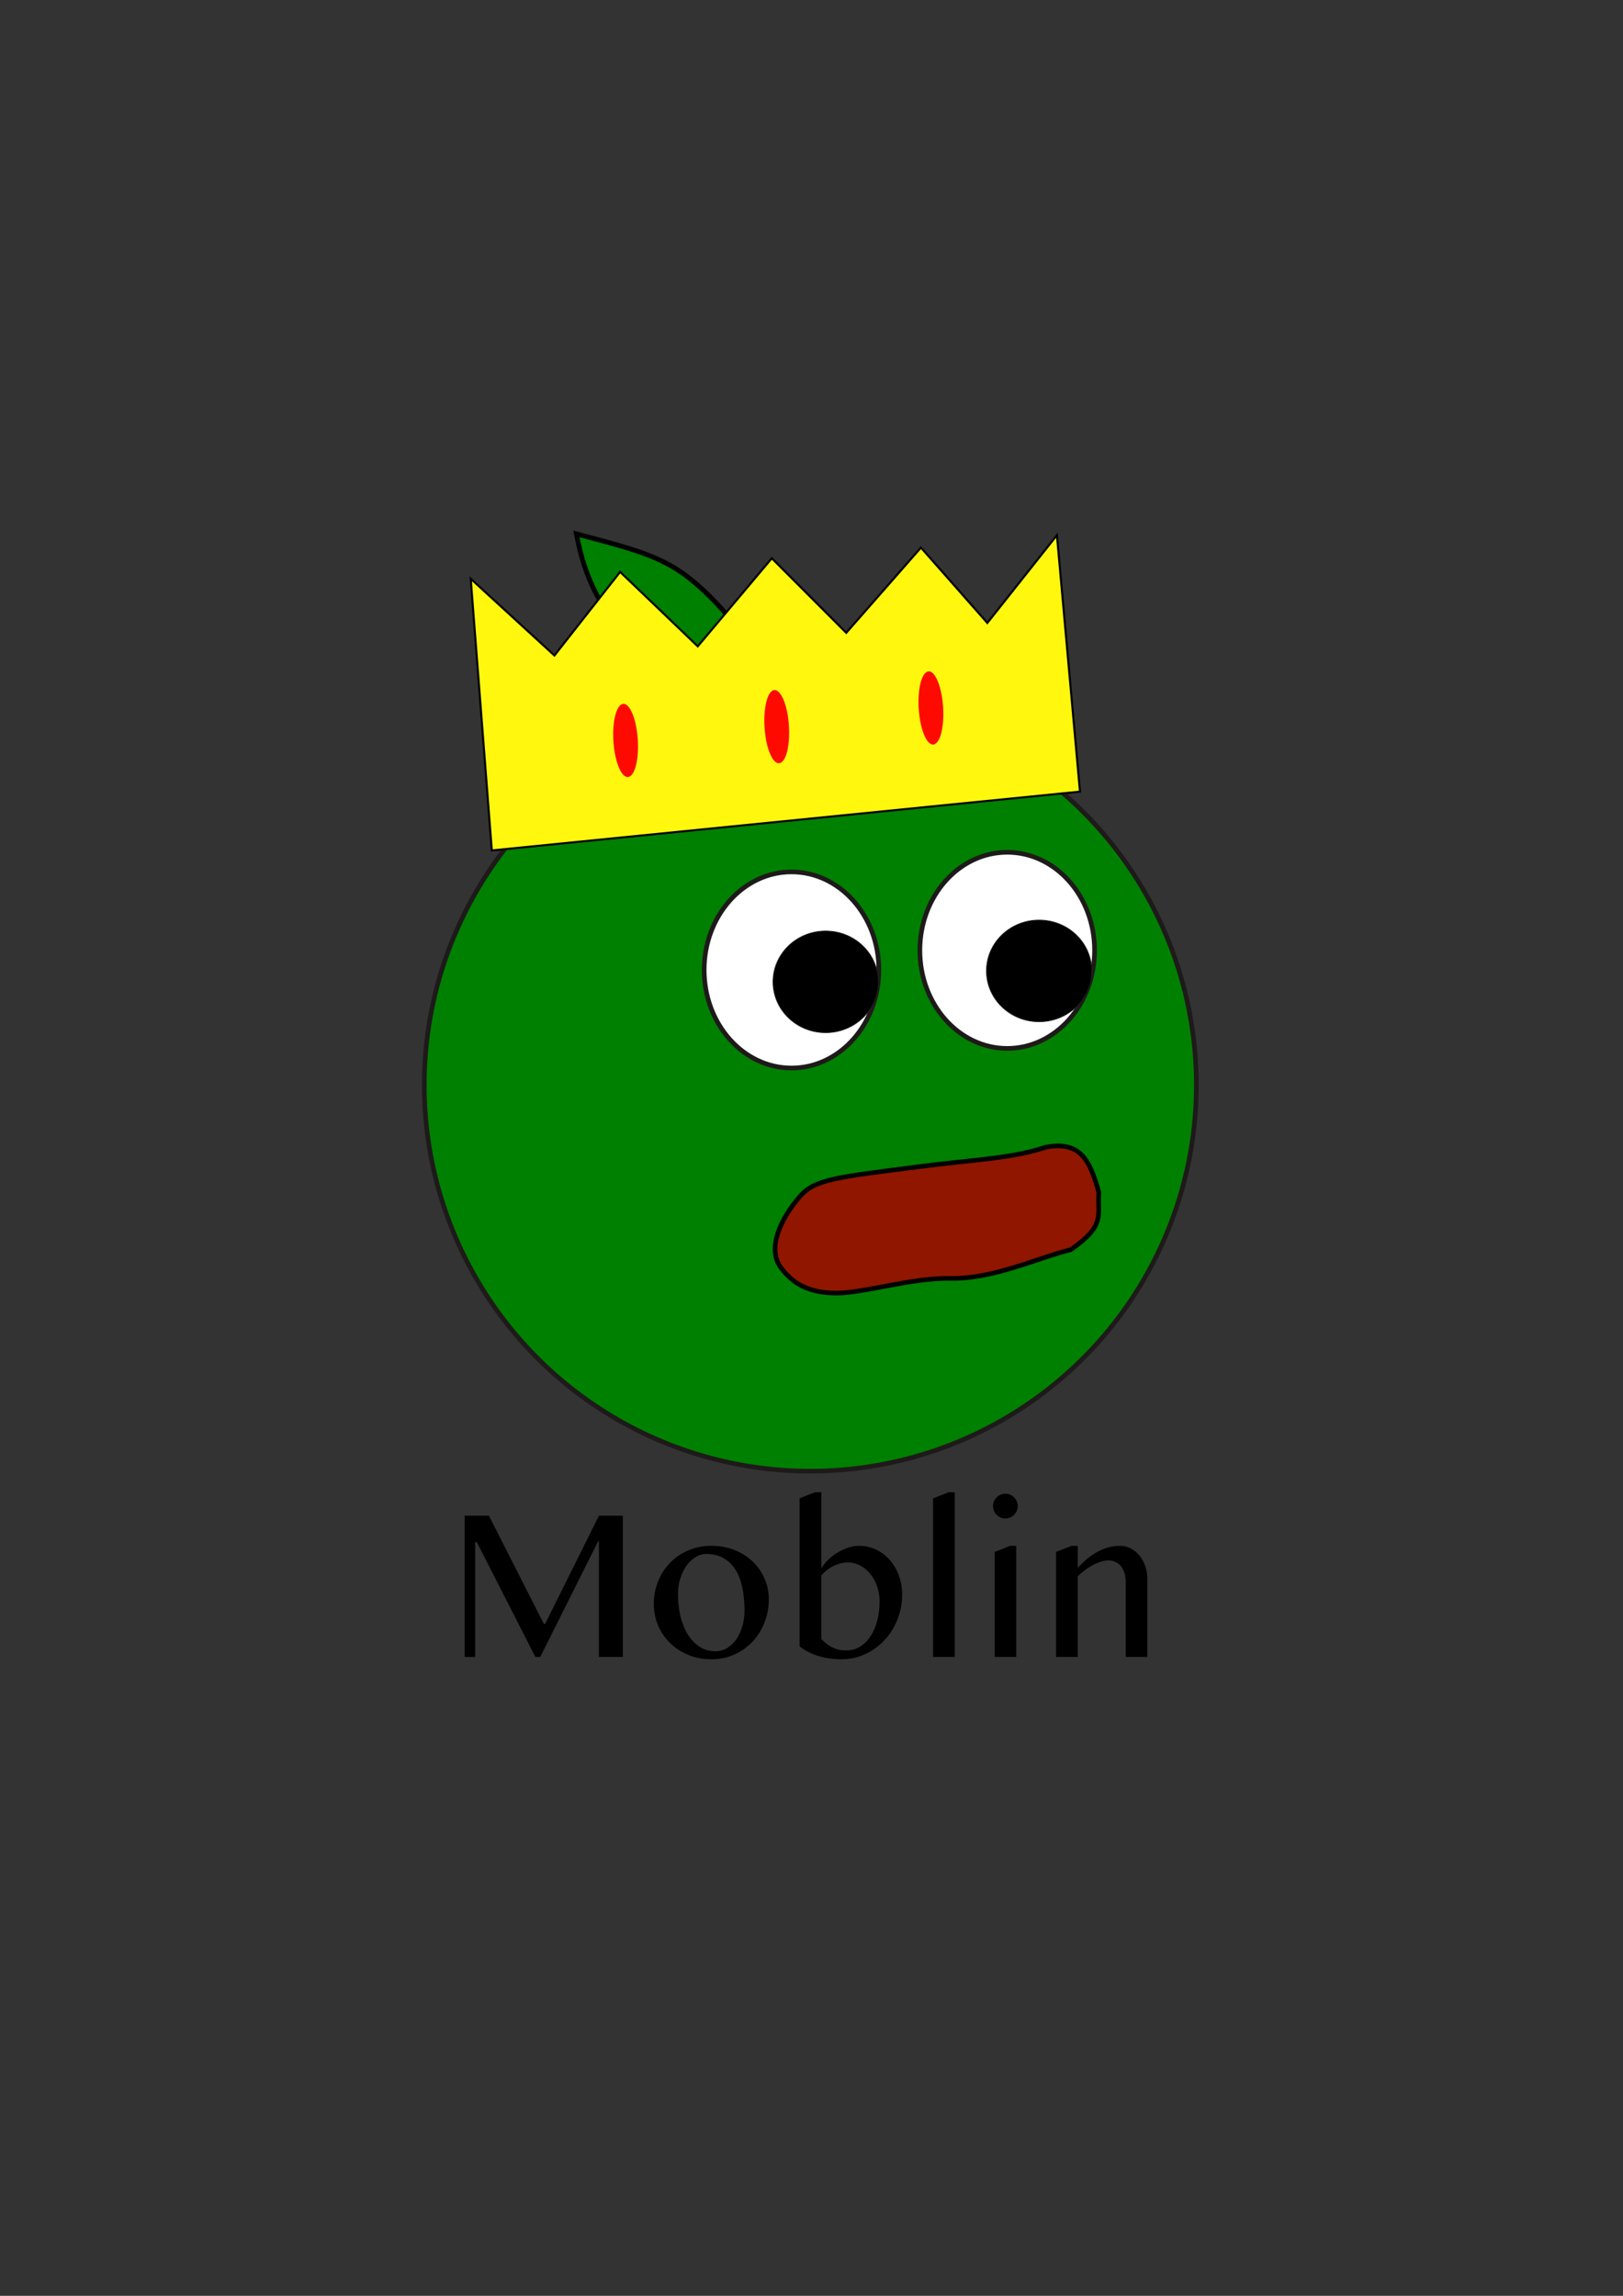 <?xml version="1.0" encoding="UTF-8" standalone="no"?>
<!-- Created with Inkscape (http://www.inkscape.org/) -->

<svg
   width="210mm"
   height="297mm"
   viewBox="0 0 210 297"
   version="1.1"
   id="svg5"
   inkscape:version="1.2.2 (b0a84865, 2022-12-01)"
   sodipodi:docname="logo-king-sticker-path.svg"
   xmlns:inkscape="http://www.inkscape.org/namespaces/inkscape"
   xmlns:sodipodi="http://sodipodi.sourceforge.net/DTD/sodipodi-0.dtd"
   xmlns="http://www.w3.org/2000/svg"
   xmlns:svg="http://www.w3.org/2000/svg">
  <rect x="0" y="0" width="210" height="297" fill="#333333" stroke="none"/>
  <sodipodi:namedview
     id="namedview7"
     pagecolor="#ffffff"
     bordercolor="#999999"
     borderopacity="1"
     inkscape:showpageshadow="0"
     inkscape:pageopacity="0"
     inkscape:pagecheckerboard="0"
     inkscape:deskcolor="#d1d1d1"
     inkscape:document-units="mm"
     showgrid="false"
     inkscape:zoom="0.64793388"
     inkscape:cx="142.76148"
     inkscape:cy="542.49363"
     inkscape:window-width="1440"
     inkscape:window-height="847"
     inkscape:window-x="0"
     inkscape:window-y="25"
     inkscape:window-maximized="1"
     inkscape:current-layer="text257" />
  <defs
     id="defs2">
    <linearGradient
       id="linearGradient13268"
       inkscape:swatch="solid">
      <stop
         style="stop-color:#eaeaea;stop-opacity:1;"
         offset="0"
         id="stop13266" />
    </linearGradient>
    <inkscape:path-effect
       effect="bend_path"
       id="path-effect3000"
       is_visible="true"
       lpeversion="1"
       bendpath="M 59.215,182.086 H 147.547"
       prop_scale="1"
       scale_y_rel="false"
       vertical="false"
       hide_knot="false" />
  </defs>
  <g
     inkscape:label="Layer 1"
     inkscape:groupmode="layer"
     id="layer1">
    <circle
       style="fill:#008000;stroke:#1e1a1a;stroke-width:0.6;stroke-linejoin:bevel;stroke-miterlimit:3.4;stroke-dasharray:none"
       id="path577"
       cx="104.847"
       cy="140.369"
       r="49.951"
       inkscape:export-filename="logo.png"
       inkscape:export-xdpi="25.18"
       inkscape:export-ydpi="25.18" />
    <ellipse
       style="fill:#ffffff;stroke:#1e1a1a;stroke-width:0.6;stroke-linejoin:bevel;stroke-miterlimit:3.4;stroke-dasharray:none"
       id="path789"
       cx="130.324"
       cy="122.942"
       rx="11.302"
       ry="12.686" />
    <ellipse
       style="fill:#ffffff;stroke:#1e1a1a;stroke-width:0.6;stroke-linejoin:bevel;stroke-miterlimit:3.4;stroke-dasharray:none"
       id="path789-0"
       cx="102.414"
       cy="125.48"
       rx="11.302"
       ry="12.686" />
    <path
       style="fill:#901600;fill-opacity:1;stroke:#000000;stroke-width:0.6;stroke-linecap:butt;stroke-linejoin:miter;stroke-opacity:1;stroke-dasharray:none"
       d="m 135.293,148.415 c -4.417,1.46 -9.071,1.576 -16.056,2.474 -10.801,1.388 -13.755,1.622 -15.703,3.85 -2.542,2.908 -4.306,6.768 -2.522,9.207 1.555,2.126 3.656,3.337 7.228,3.337 3.572,0 9.726,-1.996 14.679,-1.901 5.582,0.107 11.222,-2.617 15.618,-3.716 4.637,-3.188 3.413,-4.48 3.638,-7.429 -1.137,-4.023 -2.288,-6.706 -6.882,-5.823 z"
       id="path1369"
       sodipodi:nodetypes="csssssccc" />
    <ellipse
       style="fill:#000000;fill-opacity:1;stroke:#1e1a1a;stroke-width:0.093;stroke-linejoin:bevel;stroke-miterlimit:3.4"
       id="path2097"
       cx="106.832"
       cy="127.017"
       rx="6.809"
       ry="6.574" />
    <ellipse
       style="fill:#000000;fill-opacity:1;stroke:#1e1a1a;stroke-width:0.093;stroke-linejoin:bevel;stroke-miterlimit:3.4"
       id="path2097-3"
       cx="134.448"
       cy="125.601"
       rx="6.809"
       ry="6.574" />
    <path
       style="fill:#008000;stroke:#000000;stroke-width:0.623;stroke-linecap:butt;stroke-linejoin:miter;stroke-dasharray:none;stroke-opacity:1"
       d="M 100.372,92.234 C 97.647,84.289 95.823,81.09 91.735,77.055 86.883,72.267 83.679,71.485 74.577,69.069 c 1.392,7.293 4.159,11.102 8.583,15.108 3.137,2.84 6.089,4.986 17.212,8.057 z"
       id="path8291"
       sodipodi:nodetypes="cscsc" />
    <path
       style="fill:#fff80e;fill-opacity:1;stroke:#000000;stroke-width:0.265px;stroke-linecap:butt;stroke-linejoin:miter;stroke-opacity:1"
       d="m 63.636,110.019 -2.728,-35.146 10.83,9.926 8.501,-10.814 10.043,9.628 9.583,-11.391 9.631,9.641 9.666,-11.021 8.589,9.745 9.003,-11.348 2.983,33.171 z"
       id="path2486"
       sodipodi:nodetypes="cccccccccccc" />
    <ellipse
       style="fill:#ff0a00;fill-opacity:1;stroke:none;stroke-width:0.415;stroke-linejoin:bevel;stroke-miterlimit:3.4"
       id="path2540"
       cx="74.702"
       cy="100.736"
       rx="1.581"
       ry="4.744"
       transform="rotate(-3.64)" />
    <ellipse
       style="fill:#ff0a00;fill-opacity:1;stroke:none;stroke-width:0.415;stroke-linejoin:bevel;stroke-miterlimit:3.4"
       id="path2540-5"
       cx="94.332"
       cy="100.194"
       rx="1.581"
       ry="4.744"
       transform="rotate(-3.64)" />
    <ellipse
       style="fill:#ff0a00;fill-opacity:1;stroke:none;stroke-width:0.415;stroke-linejoin:bevel;stroke-miterlimit:3.4"
       id="path2540-4"
       cx="114.394"
       cy="99.048"
       rx="1.581"
       ry="4.744"
       transform="rotate(-3.64)" />
    <g
       aria-label="Moblin"
       transform="translate(1.006,21.763)"
       id="text257"
       style="font-size:28.222px;line-height:1.25;font-family:'Lao MN';-inkscape-font-specification:'Lao MN, Normal';white-space:pre;inline-size:107.25;display:inline;stroke-width:0.265"
       inkscape:export-filename="../../../../../Downloads/logo-tub.png"
       inkscape:export-xdpi="505.46475"
       inkscape:export-ydpi="505.46475">
      <path
         d="m 59.115,174.314 h 3.142 l 7.111,14.015 h 0.152 l 6.973,-14.015 h 3.087 v 18.273 H 76.492 v -14.979 h -0.096 l -7.497,14.979 h -0.634 l -7.579,-14.855 h -0.207 v 14.855 h -1.364 z"
         id="path2987" />
      <path
         d="m 91.044,192.89 c -1.084,0 -2.081,-0.188 -2.99,-0.565 -0.91,-0.377 -1.695,-0.887 -2.356,-1.53 -0.661,-0.652 -1.181,-1.41 -1.557,-2.274 -0.367,-0.873 -0.551,-1.805 -0.551,-2.797 0,-1.038 0.184,-2.012 0.551,-2.921 0.377,-0.919 0.896,-1.718 1.557,-2.398 0.661,-0.68 1.447,-1.213 2.356,-1.599 0.91,-0.395 1.906,-0.593 2.99,-0.593 1.075,0 2.062,0.179 2.963,0.537 0.91,0.358 1.695,0.85 2.356,1.474 0.661,0.625 1.176,1.36 1.543,2.205 0.377,0.836 0.565,1.736 0.565,2.701 0,1.066 -0.188,2.072 -0.565,3.018 -0.367,0.937 -0.882,1.759 -1.543,2.467 -0.661,0.698 -1.447,1.254 -2.356,1.667 -0.9,0.404 -1.888,0.606 -2.963,0.606 z m 0.537,-1.034 c 0.551,0 1.056,-0.142 1.516,-0.427 0.459,-0.285 0.854,-0.666 1.185,-1.144 0.331,-0.487 0.588,-1.047 0.772,-1.681 0.184,-0.634 0.276,-1.305 0.276,-2.012 0,-1.02 -0.087,-1.975 -0.262,-2.866 -0.175,-0.891 -0.459,-1.667 -0.854,-2.329 -0.395,-0.661 -0.91,-1.181 -1.543,-1.557 -0.634,-0.386 -1.406,-0.579 -2.315,-0.579 -0.469,0 -0.923,0.138 -1.364,0.413 -0.441,0.266 -0.831,0.634 -1.171,1.102 -0.331,0.469 -0.597,1.02 -0.799,1.654 -0.202,0.625 -0.303,1.291 -0.303,1.998 0,1.029 0.106,1.994 0.317,2.894 0.22,0.9 0.537,1.686 0.951,2.356 0.423,0.671 0.932,1.203 1.53,1.599 0.606,0.386 1.295,0.579 2.067,0.579 z"
         id="path2989" />
      <path
         d="m 102.454,172.068 1.984,-0.785 h 0.827 v 9.853 c 0.23,-0.395 0.528,-0.772 0.896,-1.13 0.377,-0.358 0.781,-0.666 1.213,-0.923 0.441,-0.266 0.896,-0.478 1.364,-0.634 0.478,-0.156 0.932,-0.234 1.364,-0.234 0.818,0 1.571,0.165 2.26,0.496 0.689,0.331 1.282,0.781 1.778,1.35 0.496,0.57 0.882,1.236 1.158,1.998 0.285,0.753 0.427,1.562 0.427,2.425 0,1.167 -0.207,2.26 -0.62,3.28 -0.404,1.02 -0.965,1.911 -1.681,2.673 -0.707,0.753 -1.539,1.35 -2.494,1.791 -0.955,0.441 -1.975,0.661 -3.059,0.661 -1.047,0 -2.035,-0.138 -2.963,-0.413 -0.919,-0.276 -1.736,-0.694 -2.453,-1.254 z m 2.811,18.218 c 0.175,0.165 0.363,0.335 0.565,0.51 0.211,0.175 0.446,0.335 0.703,0.482 0.257,0.138 0.542,0.253 0.854,0.345 0.322,0.083 0.68,0.124 1.075,0.124 0.652,-1e-5 1.245,-0.156 1.778,-0.469 0.533,-0.322 0.988,-0.763 1.364,-1.323 0.386,-0.57 0.68,-1.24 0.882,-2.012 0.211,-0.781 0.317,-1.631 0.317,-2.549 0,-0.698 -0.11,-1.35 -0.331,-1.957 -0.211,-0.616 -0.505,-1.148 -0.882,-1.599 -0.367,-0.459 -0.804,-0.818 -1.309,-1.075 -0.496,-0.266 -1.029,-0.4 -1.599,-0.4 -0.322,0 -0.652,0.046 -0.992,0.138 -0.331,0.092 -0.648,0.216 -0.951,0.372 -0.303,0.156 -0.583,0.34 -0.841,0.551 -0.257,0.202 -0.469,0.423 -0.634,0.661 z"
         id="path2991" />
      <path
         d="m 122.532,192.587 h -2.811 v -20.505 l 1.998,-0.799 h 0.813 z"
         id="path2993" />
      <path
         d="m 127.7,179.013 1.971,-0.799 h 0.813 v 14.373 h -2.784 z m -0.22,-5.939 c 0,-0.22 0.041,-0.427 0.124,-0.62 0.083,-0.193 0.198,-0.363 0.345,-0.51 0.147,-0.147 0.317,-0.262 0.51,-0.345 0.193,-0.083 0.4,-0.124 0.62,-0.124 0.22,0 0.427,0.041 0.62,0.124 0.193,0.083 0.363,0.198 0.51,0.345 0.147,0.147 0.262,0.317 0.345,0.51 0.083,0.193 0.124,0.4 0.124,0.62 0,0.22 -0.041,0.427 -0.124,0.62 -0.083,0.193 -0.198,0.363 -0.345,0.51 -0.147,0.147 -0.317,0.262 -0.51,0.345 -0.193,0.083 -0.4,0.124 -0.62,0.124 -0.22,-1e-5 -0.427,-0.041 -0.62,-0.124 -0.193,-0.083 -0.363,-0.198 -0.51,-0.345 -0.147,-0.147 -0.262,-0.317 -0.345,-0.51 -0.083,-0.193 -0.124,-0.4 -0.124,-0.62 z"
         id="path2995" />
      <path
         d="m 137.649,178.214 h 0.799 v 2.853 c 0.854,-0.955 1.741,-1.667 2.66,-2.136 0.919,-0.478 1.851,-0.717 2.797,-0.717 0.496,0 0.955,0.11 1.378,0.331 0.432,0.22 0.808,0.524 1.13,0.909 0.322,0.386 0.574,0.841 0.758,1.364 0.184,0.514 0.276,1.066 0.276,1.654 v 10.115 h -2.797 v -9.632 c 0,-0.469 -0.055,-0.877 -0.165,-1.226 -0.11,-0.358 -0.266,-0.657 -0.469,-0.896 -0.202,-0.239 -0.441,-0.418 -0.717,-0.537 -0.266,-0.129 -0.565,-0.193 -0.896,-0.193 -0.294,-1e-5 -0.606,0.051 -0.937,0.152 -0.331,0.101 -0.671,0.243 -1.02,0.427 -0.34,0.175 -0.68,0.386 -1.02,0.634 -0.34,0.248 -0.666,0.524 -0.978,0.827 v 10.446 h -2.811 v -13.587 z"
         id="path2997" />
    </g>
  </g>
</svg>
